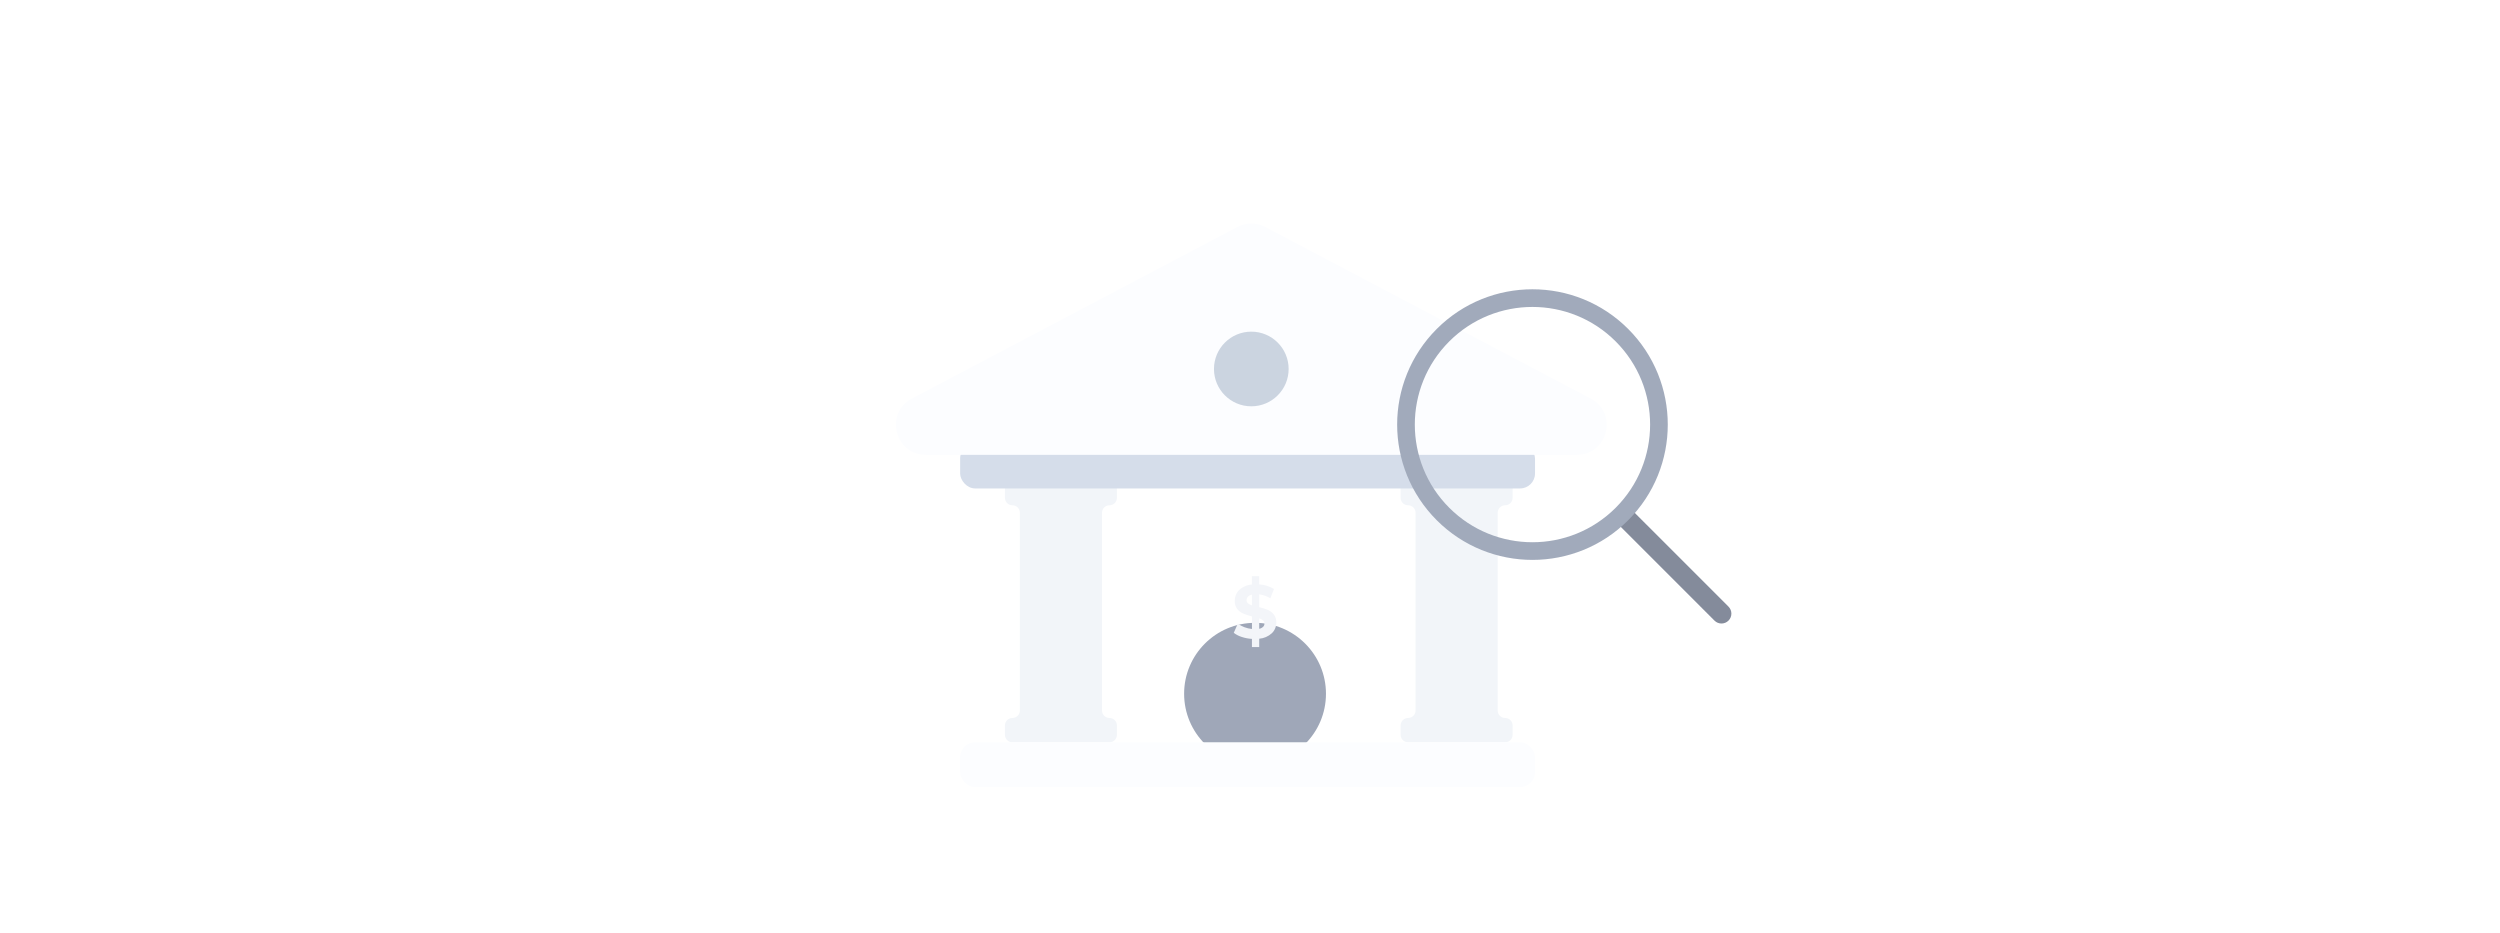 <svg width="343" height="128" viewBox="0 0 343 128" fill="none" xmlns="http://www.w3.org/2000/svg">
<g filter="url(#filter0_d_7630_19814)">
<rect x="142.999" y="59.941" width="57.363" height="38.925" fill="white"/>
<g filter="url(#filter1_d_7630_19814)">
<circle cx="172.192" cy="79.915" r="9.731" fill="#9FA7B8"/>
</g>
<path d="M174.496 82.879C174.014 83.32 173.406 83.584 172.764 83.632V84.781H171.765V83.654C171.285 83.629 170.81 83.538 170.352 83.384C169.964 83.263 169.599 83.073 169.272 82.824L169.828 81.559C170.101 81.765 170.401 81.929 170.718 82.048C171.057 82.179 171.411 82.262 171.77 82.295V80.571C171.359 80.476 170.957 80.344 170.569 80.177C170.245 80.04 169.959 79.821 169.736 79.542C169.504 79.221 169.387 78.827 169.406 78.427C169.404 78.15 169.457 77.877 169.561 77.623C169.666 77.368 169.82 77.139 170.014 76.95C170.498 76.504 171.113 76.239 171.759 76.199V75.05H172.758V76.179C173.475 76.215 174.173 76.432 174.79 76.811L174.291 78.085C173.823 77.798 173.303 77.615 172.764 77.544V79.306C173.174 79.397 173.575 79.525 173.963 79.688C174.282 79.825 174.562 80.043 174.779 80.321C175.011 80.637 175.128 81.028 175.109 81.424C175.111 81.698 175.057 81.968 174.951 82.219C174.846 82.469 174.691 82.694 174.496 82.879ZM171.213 78.772C171.377 78.906 171.566 79.004 171.768 79.059V77.582C171.559 77.618 171.366 77.718 171.213 77.869C171.095 77.996 171.03 78.165 171.032 78.341C171.029 78.422 171.043 78.503 171.074 78.578C171.105 78.652 171.153 78.719 171.213 78.772ZM173.305 81.993C173.363 81.936 173.409 81.867 173.44 81.79C173.471 81.713 173.487 81.631 173.486 81.548C173.487 81.467 173.471 81.387 173.439 81.314C173.407 81.24 173.359 81.175 173.3 81.123C173.139 80.994 172.958 80.897 172.764 80.835V82.272C172.966 82.234 173.154 82.137 173.305 81.993Z" fill="#F3F5F9"/>
<path fill-rule="evenodd" clip-rule="evenodd" d="M137.877 63.014C137.877 62.448 138.336 61.989 138.901 61.989H152.218C152.784 61.989 153.242 62.448 153.242 63.014V64.3C153.242 64.866 152.784 65.324 152.218 65.324C151.652 65.324 151.193 65.783 151.193 66.349V93.482C151.193 94.047 151.652 94.506 152.218 94.506C152.783 94.506 153.242 94.965 153.242 95.53V96.817C153.242 97.382 152.783 97.841 152.218 97.841H138.901C138.336 97.841 137.877 97.382 137.877 96.817V95.53C137.877 94.965 138.336 94.506 138.901 94.506C139.467 94.506 139.926 94.047 139.926 93.482V66.349C139.926 65.783 139.467 65.324 138.901 65.324C138.336 65.324 137.877 64.866 137.877 64.3V63.014Z" fill="#F2F5F9"/>
<path fill-rule="evenodd" clip-rule="evenodd" d="M192.166 63.014C192.166 62.448 192.625 61.989 193.19 61.989H206.507C207.073 61.989 207.531 62.448 207.531 63.014V64.3C207.531 64.866 207.073 65.324 206.507 65.324C205.941 65.324 205.483 65.783 205.483 66.349V93.482C205.483 94.047 205.941 94.506 206.507 94.506C207.073 94.506 207.531 94.965 207.531 95.53V96.817C207.531 97.382 207.073 97.841 206.507 97.841H193.19C192.625 97.841 192.166 97.382 192.166 96.817V95.53C192.166 94.965 192.625 94.506 193.19 94.506C193.756 94.506 194.215 94.047 194.215 93.482V66.349C194.215 65.783 193.756 65.324 193.19 65.324C192.625 65.324 192.166 64.866 192.166 64.3V63.014Z" fill="#F2F5F9"/>
<rect x="131.73" y="97.841" width="78.874" height="6.146" rx="2.049" fill="#FCFDFF"/>
<rect x="131.73" y="56.868" width="78.874" height="6.146" rx="2.049" fill="#D5DDEA"/>
<path d="M169.769 27.145C170.965 26.514 172.394 26.514 173.59 27.145L218.241 50.682C222.024 52.676 220.607 58.404 216.331 58.404H127.029C122.752 58.404 121.335 52.676 125.118 50.682L169.769 27.145Z" fill="#FCFDFF"/>
<circle cx="171.679" cy="46.624" r="5.122" fill="#CBD4E0"/>
<path d="M222.1 68.021C221.57 67.491 221.57 66.631 222.1 66.1C222.631 65.57 223.491 65.57 224.021 66.1L237.148 79.227C237.679 79.758 237.679 80.618 237.148 81.148C236.618 81.679 235.758 81.679 235.227 81.148L222.1 68.021Z" fill="#848B9B"/>
<circle cx="210.254" cy="54.254" r="17.353" transform="rotate(-45 210.254 54.254)" stroke="#A1AABB" stroke-width="2.423"/>
</g>
<defs>
<filter id="filter0_d_7630_19814" x="93" y="20" width="157.359" height="95.987" filterUnits="userSpaceOnUse" color-interpolation-filters="sRGB">
<feFlood flood-opacity="0" result="BackgroundImageFix"/>
<feColorMatrix in="SourceAlpha" type="matrix" values="0 0 0 0 0 0 0 0 0 0 0 0 0 0 0 0 0 0 127 0" result="hardAlpha"/>
<feOffset dy="4"/>
<feGaussianBlur stdDeviation="4"/>
<feComposite in2="hardAlpha" operator="out"/>
<feColorMatrix type="matrix" values="0 0 0 0 0.396 0 0 0 0 0.478 0 0 0 0 0.576 0 0 0 0.1 0"/>
<feBlend mode="normal" in2="BackgroundImageFix" result="effect1_dropShadow_7630_19814"/>
<feBlend mode="normal" in="SourceGraphic" in2="effect1_dropShadow_7630_19814" result="shape"/>
</filter>
<filter id="filter1_d_7630_19814" x="139.925" y="58.916" width="64.534" height="64.534" filterUnits="userSpaceOnUse" color-interpolation-filters="sRGB">
<feFlood flood-opacity="0" result="BackgroundImageFix"/>
<feColorMatrix in="SourceAlpha" type="matrix" values="0 0 0 0 0 0 0 0 0 0 0 0 0 0 0 0 0 0 127 0" result="hardAlpha"/>
<feOffset dy="11.268"/>
<feGaussianBlur stdDeviation="11.268"/>
<feComposite in2="hardAlpha" operator="out"/>
<feColorMatrix type="matrix" values="0 0 0 0 0.396 0 0 0 0 0.478 0 0 0 0 0.576 0 0 0 0.27 0"/>
<feBlend mode="normal" in2="BackgroundImageFix" result="effect1_dropShadow_7630_19814"/>
<feBlend mode="normal" in="SourceGraphic" in2="effect1_dropShadow_7630_19814" result="shape"/>
</filter>
</defs>
</svg>
